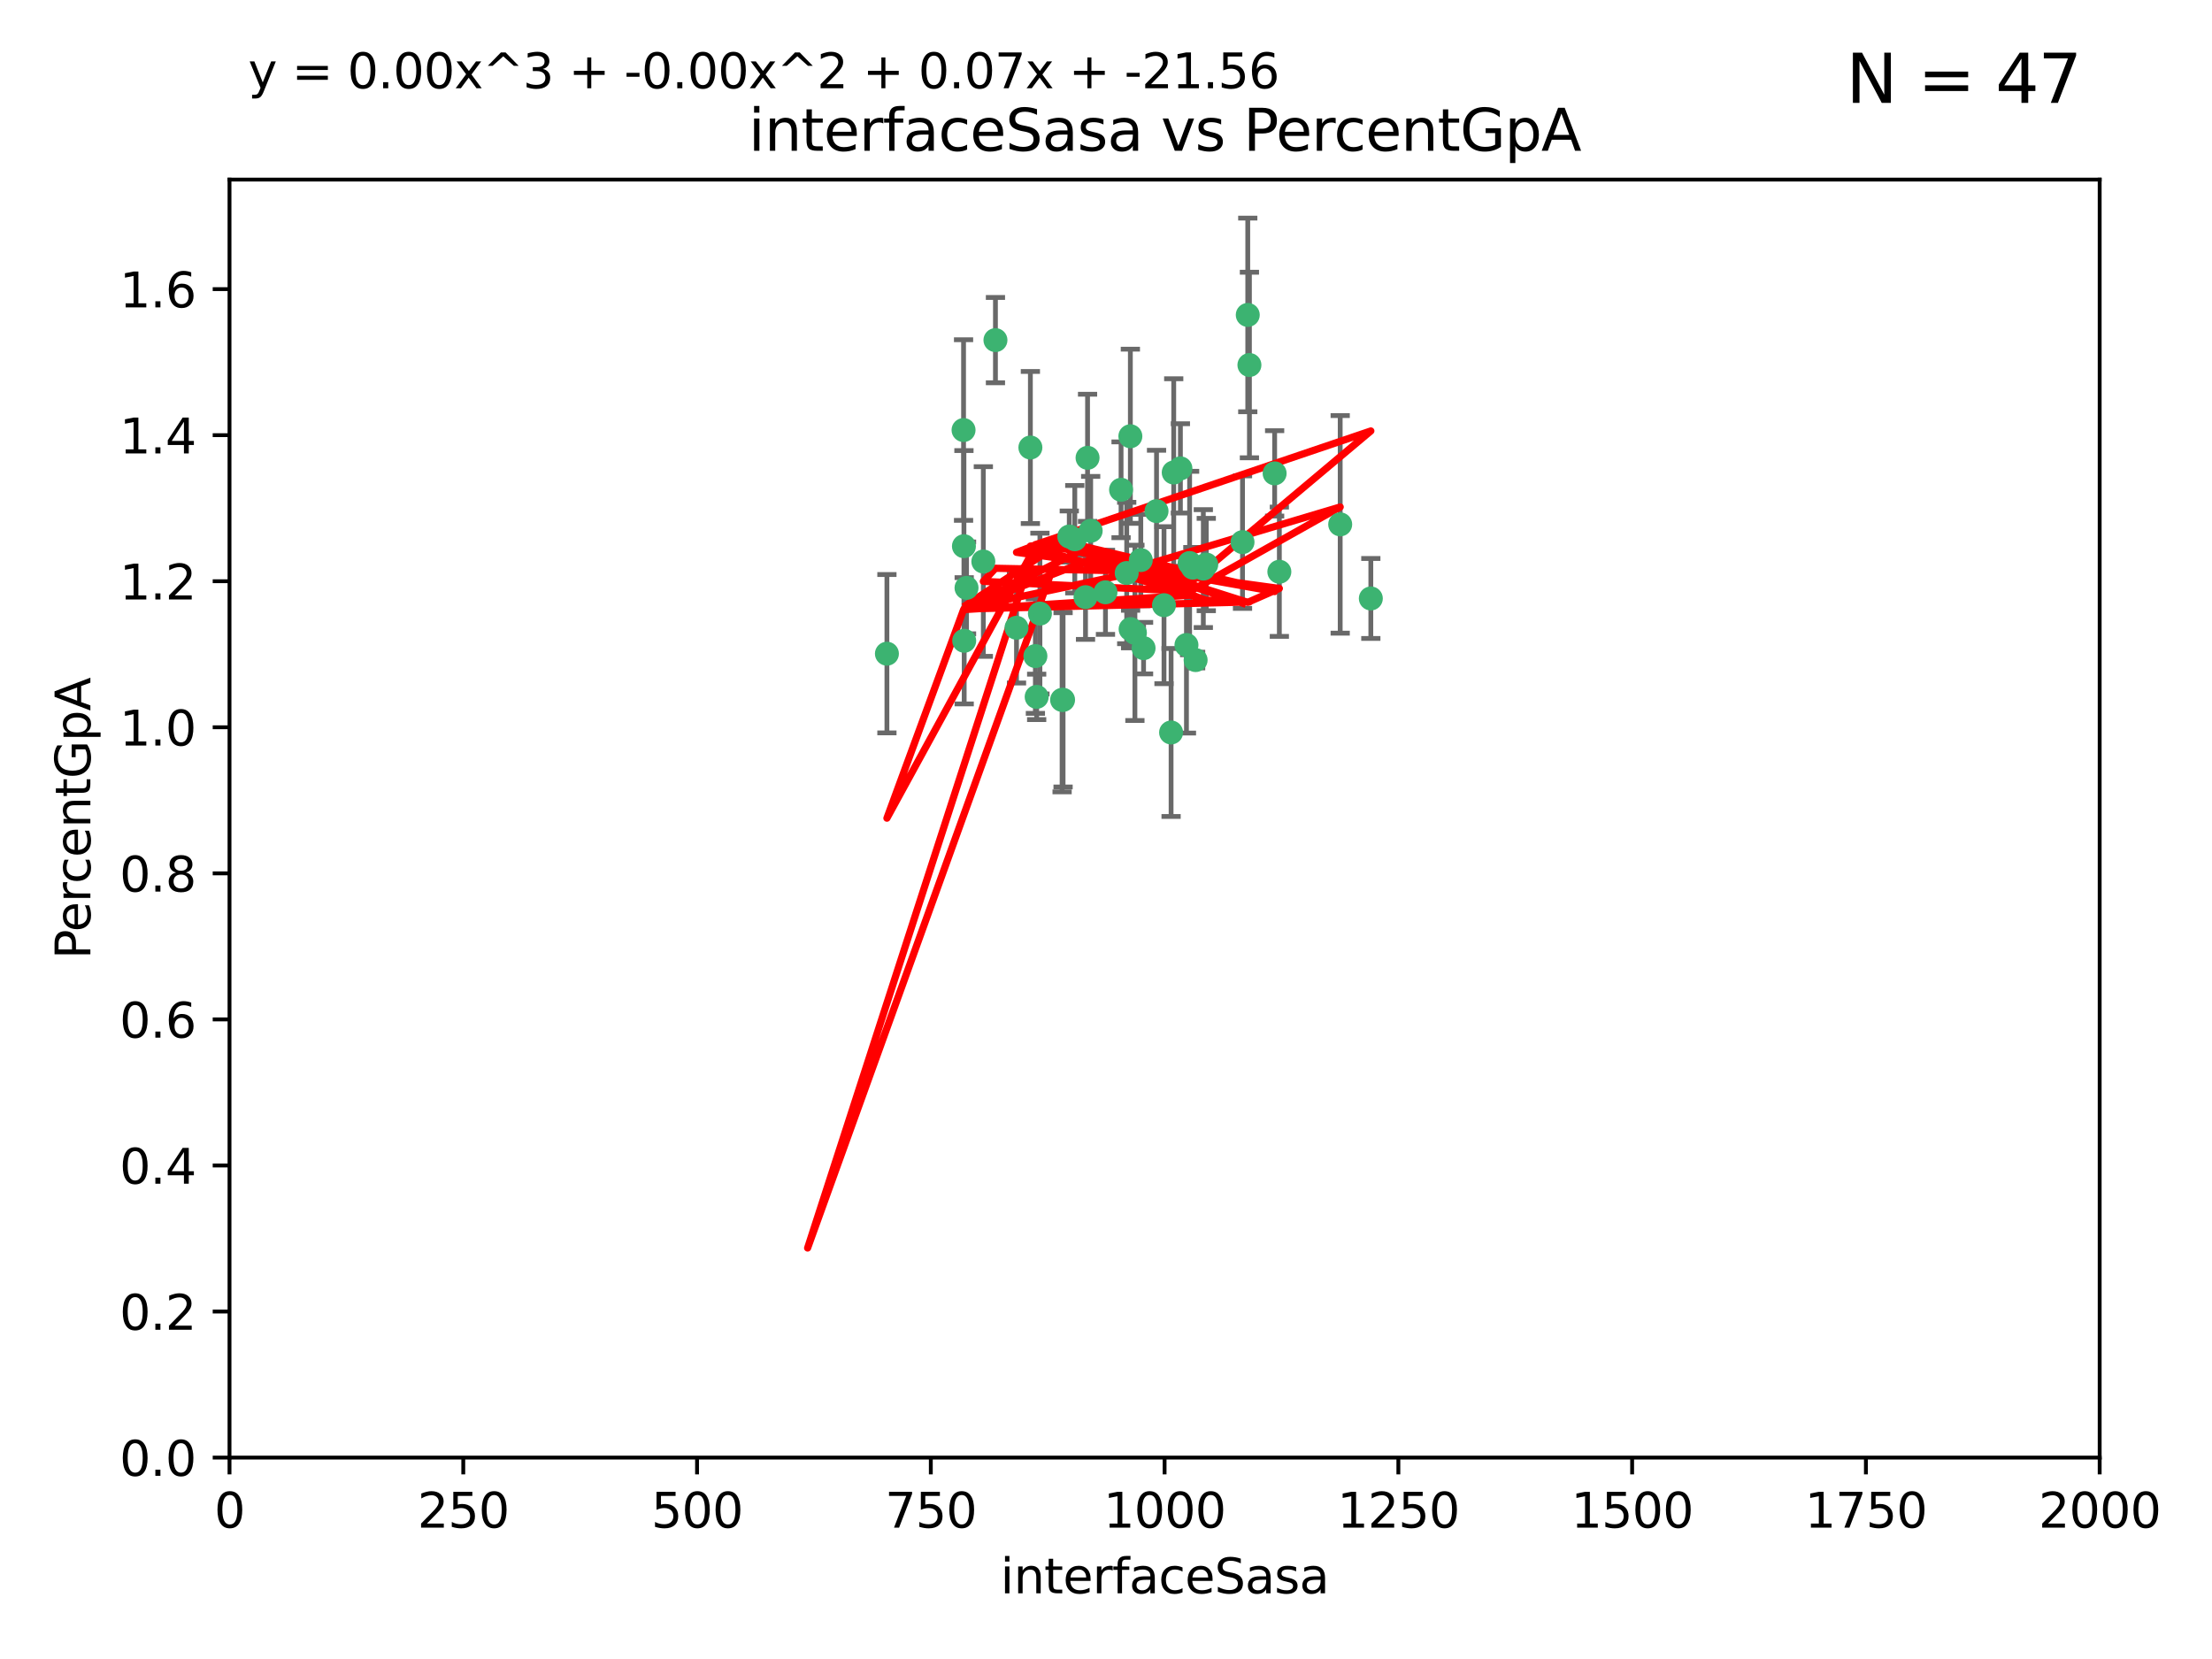 <?xml version="1.0" encoding="utf-8" standalone="no"?>
<!DOCTYPE svg PUBLIC "-//W3C//DTD SVG 1.1//EN"
  "http://www.w3.org/Graphics/SVG/1.1/DTD/svg11.dtd">
<svg xmlns:xlink="http://www.w3.org/1999/xlink" width="460.8pt" height="345.6pt" viewBox="0 0 460.8 345.6" xmlns="http://www.w3.org/2000/svg" version="1.1">
 <defs>
  <style type="text/css">*{stroke-linejoin: round; stroke-linecap: butt}</style>
 </defs>
 <g id="figure_1">
  <g id="patch_1">
   <path d="M 0 345.6 
L 460.8 345.6 
L 460.8 0 
L 0 0 
z
" style="fill: #ffffff"/>
  </g>
  <g id="axes_1">
   <g id="patch_2">
    <path d="M 47.81 303.64 
L 437.4 303.64 
L 437.4 37.411 
L 47.81 37.411 
z
" style="fill: #ffffff"/>
   </g>
   <g id="PathCollection_1">
    <defs>
     <path id="m4c2c3d1ae0" d="M 0 1.118 
C 0.297 1.118 0.581 1 0.791 0.791 
C 1 0.581 1.118 0.297 1.118 0 
C 1.118 -0.297 1 -0.581 0.791 -0.791 
C 0.581 -1 0.297 -1.118 0 -1.118 
C -0.297 -1.118 -0.581 -1 -0.791 -0.791 
C -1 -0.581 -1.118 -0.297 -1.118 0 
C -1.118 0.297 -1 0.581 -0.791 0.791 
C -0.581 1 -0.297 1.118 0 1.118 
z
" style="stroke: #3cb371"/>
    </defs>
    <g clip-path="url(#p443be29dcd)">
     <use xlink:href="#m4c2c3d1ae0" x="258.839" y="112.935" style="fill: #3cb371; stroke: #3cb371"/>
     <use xlink:href="#m4c2c3d1ae0" x="235.526" y="131.048" style="fill: #3cb371; stroke: #3cb371"/>
     <use xlink:href="#m4c2c3d1ae0" x="235.476" y="90.88" style="fill: #3cb371; stroke: #3cb371"/>
     <use xlink:href="#m4c2c3d1ae0" x="265.53" y="98.611" style="fill: #3cb371; stroke: #3cb371"/>
     <use xlink:href="#m4c2c3d1ae0" x="222.751" y="111.768" style="fill: #3cb371; stroke: #3cb371"/>
     <use xlink:href="#m4c2c3d1ae0" x="234.714" y="119.368" style="fill: #3cb371; stroke: #3cb371"/>
     <use xlink:href="#m4c2c3d1ae0" x="259.932" y="65.606" style="fill: #3cb371; stroke: #3cb371"/>
     <use xlink:href="#m4c2c3d1ae0" x="266.512" y="119.105" style="fill: #3cb371; stroke: #3cb371"/>
     <use xlink:href="#m4c2c3d1ae0" x="211.757" y="130.776" style="fill: #3cb371; stroke: #3cb371"/>
     <use xlink:href="#m4c2c3d1ae0" x="216.635" y="127.82" style="fill: #3cb371; stroke: #3cb371"/>
     <use xlink:href="#m4c2c3d1ae0" x="233.539" y="102.028" style="fill: #3cb371; stroke: #3cb371"/>
     <use xlink:href="#m4c2c3d1ae0" x="244.508" y="98.431" style="fill: #3cb371; stroke: #3cb371"/>
     <use xlink:href="#m4c2c3d1ae0" x="250.675" y="118.446" style="fill: #3cb371; stroke: #3cb371"/>
     <use xlink:href="#m4c2c3d1ae0" x="214.648" y="93.226" style="fill: #3cb371; stroke: #3cb371"/>
     <use xlink:href="#m4c2c3d1ae0" x="221.458" y="145.786" style="fill: #3cb371; stroke: #3cb371"/>
     <use xlink:href="#m4c2c3d1ae0" x="243.959" y="152.588" style="fill: #3cb371; stroke: #3cb371"/>
     <use xlink:href="#m4c2c3d1ae0" x="226.133" y="124.404" style="fill: #3cb371; stroke: #3cb371"/>
     <use xlink:href="#m4c2c3d1ae0" x="238.226" y="135.021" style="fill: #3cb371; stroke: #3cb371"/>
     <use xlink:href="#m4c2c3d1ae0" x="247.82" y="117.288" style="fill: #3cb371; stroke: #3cb371"/>
     <use xlink:href="#m4c2c3d1ae0" x="249.07" y="137.505" style="fill: #3cb371; stroke: #3cb371"/>
     <use xlink:href="#m4c2c3d1ae0" x="247.161" y="134.369" style="fill: #3cb371; stroke: #3cb371"/>
     <use xlink:href="#m4c2c3d1ae0" x="279.188" y="109.235" style="fill: #3cb371; stroke: #3cb371"/>
     <use xlink:href="#m4c2c3d1ae0" x="236.422" y="131.834" style="fill: #3cb371; stroke: #3cb371"/>
     <use xlink:href="#m4c2c3d1ae0" x="242.482" y="126.071" style="fill: #3cb371; stroke: #3cb371"/>
     <use xlink:href="#m4c2c3d1ae0" x="226.558" y="95.371" style="fill: #3cb371; stroke: #3cb371"/>
     <use xlink:href="#m4c2c3d1ae0" x="200.806" y="113.783" style="fill: #3cb371; stroke: #3cb371"/>
     <use xlink:href="#m4c2c3d1ae0" x="260.277" y="76.037" style="fill: #3cb371; stroke: #3cb371"/>
     <use xlink:href="#m4c2c3d1ae0" x="251.287" y="117.606" style="fill: #3cb371; stroke: #3cb371"/>
     <use xlink:href="#m4c2c3d1ae0" x="248.492" y="118.255" style="fill: #3cb371; stroke: #3cb371"/>
     <use xlink:href="#m4c2c3d1ae0" x="240.928" y="106.473" style="fill: #3cb371; stroke: #3cb371"/>
     <use xlink:href="#m4c2c3d1ae0" x="223.897" y="112.334" style="fill: #3cb371; stroke: #3cb371"/>
     <use xlink:href="#m4c2c3d1ae0" x="230.29" y="123.385" style="fill: #3cb371; stroke: #3cb371"/>
     <use xlink:href="#m4c2c3d1ae0" x="200.86" y="133.482" style="fill: #3cb371; stroke: #3cb371"/>
     <use xlink:href="#m4c2c3d1ae0" x="237.649" y="116.673" style="fill: #3cb371; stroke: #3cb371"/>
     <use xlink:href="#m4c2c3d1ae0" x="207.37" y="70.852" style="fill: #3cb371; stroke: #3cb371"/>
     <use xlink:href="#m4c2c3d1ae0" x="204.848" y="116.973" style="fill: #3cb371; stroke: #3cb371"/>
     <use xlink:href="#m4c2c3d1ae0" x="245.901" y="97.572" style="fill: #3cb371; stroke: #3cb371"/>
     <use xlink:href="#m4c2c3d1ae0" x="285.569" y="124.669" style="fill: #3cb371; stroke: #3cb371"/>
     <use xlink:href="#m4c2c3d1ae0" x="215.957" y="145.171" style="fill: #3cb371; stroke: #3cb371"/>
     <use xlink:href="#m4c2c3d1ae0" x="184.761" y="136.178" style="fill: #3cb371; stroke: #3cb371"/>
     <use xlink:href="#m4c2c3d1ae0" x="200.726" y="89.586" style="fill: #3cb371; stroke: #3cb371"/>
     <use xlink:href="#m4c2c3d1ae0" x="227.208" y="110.571" style="fill: #3cb371; stroke: #3cb371"/>
     <use xlink:href="#m4c2c3d1ae0" x="215.692" y="136.674" style="fill: #3cb371; stroke: #3cb371"/>
     <use xlink:href="#m4c2c3d1ae0" x="221.254" y="145.801" style="fill: #3cb371; stroke: #3cb371"/>
     <use xlink:href="#m4c2c3d1ae0" x="201.345" y="122.465" style="fill: #3cb371; stroke: #3cb371"/>
    </g>
   </g>
   <g id="matplotlib.axis_1">
    <g id="xtick_1">
     <g id="line2d_1">
      <defs>
       <path id="mb947875900" d="M 0 0 
L 0 3.5 
" style="stroke: #000000; stroke-width: 0.8"/>
      </defs>
      <g>
       <use xlink:href="#mb947875900" x="47.81" y="303.64" style="stroke: #000000; stroke-width: 0.8"/>
      </g>
     </g>
     <g id="text_1">
      <!-- 0 -->
      <g transform="translate(44.629 318.238)scale(0.1 -0.1)">
       <defs>
        <path id="DejaVuSans-30" d="M 2034 4250 
Q 1547 4250 1301 3770 
Q 1056 3291 1056 2328 
Q 1056 1369 1301 889 
Q 1547 409 2034 409 
Q 2525 409 2770 889 
Q 3016 1369 3016 2328 
Q 3016 3291 2770 3770 
Q 2525 4250 2034 4250 
z
M 2034 4750 
Q 2819 4750 3233 4129 
Q 3647 3509 3647 2328 
Q 3647 1150 3233 529 
Q 2819 -91 2034 -91 
Q 1250 -91 836 529 
Q 422 1150 422 2328 
Q 422 3509 836 4129 
Q 1250 4750 2034 4750 
z
" transform="scale(0.016)"/>
       </defs>
       <use xlink:href="#DejaVuSans-30"/>
      </g>
     </g>
    </g>
    <g id="xtick_2">
     <g id="line2d_2">
      <g>
       <use xlink:href="#mb947875900" x="96.509" y="303.64" style="stroke: #000000; stroke-width: 0.8"/>
      </g>
     </g>
     <g id="text_2">
      <!-- 250 -->
      <g transform="translate(86.965 318.238)scale(0.1 -0.1)">
       <defs>
        <path id="DejaVuSans-32" d="M 1228 531 
L 3431 531 
L 3431 0 
L 469 0 
L 469 531 
Q 828 903 1448 1529 
Q 2069 2156 2228 2338 
Q 2531 2678 2651 2914 
Q 2772 3150 2772 3378 
Q 2772 3750 2511 3984 
Q 2250 4219 1831 4219 
Q 1534 4219 1204 4116 
Q 875 4013 500 3803 
L 500 4441 
Q 881 4594 1212 4672 
Q 1544 4750 1819 4750 
Q 2544 4750 2975 4387 
Q 3406 4025 3406 3419 
Q 3406 3131 3298 2873 
Q 3191 2616 2906 2266 
Q 2828 2175 2409 1742 
Q 1991 1309 1228 531 
z
" transform="scale(0.016)"/>
        <path id="DejaVuSans-35" d="M 691 4666 
L 3169 4666 
L 3169 4134 
L 1269 4134 
L 1269 2991 
Q 1406 3038 1543 3061 
Q 1681 3084 1819 3084 
Q 2600 3084 3056 2656 
Q 3513 2228 3513 1497 
Q 3513 744 3044 326 
Q 2575 -91 1722 -91 
Q 1428 -91 1123 -41 
Q 819 9 494 109 
L 494 744 
Q 775 591 1075 516 
Q 1375 441 1709 441 
Q 2250 441 2565 725 
Q 2881 1009 2881 1497 
Q 2881 1984 2565 2268 
Q 2250 2553 1709 2553 
Q 1456 2553 1204 2497 
Q 953 2441 691 2322 
L 691 4666 
z
" transform="scale(0.016)"/>
       </defs>
       <use xlink:href="#DejaVuSans-32"/>
       <use xlink:href="#DejaVuSans-35" x="63.623"/>
       <use xlink:href="#DejaVuSans-30" x="127.246"/>
      </g>
     </g>
    </g>
    <g id="xtick_3">
     <g id="line2d_3">
      <g>
       <use xlink:href="#mb947875900" x="145.208" y="303.64" style="stroke: #000000; stroke-width: 0.8"/>
      </g>
     </g>
     <g id="text_3">
      <!-- 500 -->
      <g transform="translate(135.664 318.238)scale(0.1 -0.1)">
       <use xlink:href="#DejaVuSans-35"/>
       <use xlink:href="#DejaVuSans-30" x="63.623"/>
       <use xlink:href="#DejaVuSans-30" x="127.246"/>
      </g>
     </g>
    </g>
    <g id="xtick_4">
     <g id="line2d_4">
      <g>
       <use xlink:href="#mb947875900" x="193.906" y="303.64" style="stroke: #000000; stroke-width: 0.8"/>
      </g>
     </g>
     <g id="text_4">
      <!-- 750 -->
      <g transform="translate(184.363 318.238)scale(0.1 -0.1)">
       <defs>
        <path id="DejaVuSans-37" d="M 525 4666 
L 3525 4666 
L 3525 4397 
L 1831 0 
L 1172 0 
L 2766 4134 
L 525 4134 
L 525 4666 
z
" transform="scale(0.016)"/>
       </defs>
       <use xlink:href="#DejaVuSans-37"/>
       <use xlink:href="#DejaVuSans-35" x="63.623"/>
       <use xlink:href="#DejaVuSans-30" x="127.246"/>
      </g>
     </g>
    </g>
    <g id="xtick_5">
     <g id="line2d_5">
      <g>
       <use xlink:href="#mb947875900" x="242.605" y="303.64" style="stroke: #000000; stroke-width: 0.8"/>
      </g>
     </g>
     <g id="text_5">
      <!-- 1000 -->
      <g transform="translate(229.88 318.238)scale(0.1 -0.1)">
       <defs>
        <path id="DejaVuSans-31" d="M 794 531 
L 1825 531 
L 1825 4091 
L 703 3866 
L 703 4441 
L 1819 4666 
L 2450 4666 
L 2450 531 
L 3481 531 
L 3481 0 
L 794 0 
L 794 531 
z
" transform="scale(0.016)"/>
       </defs>
       <use xlink:href="#DejaVuSans-31"/>
       <use xlink:href="#DejaVuSans-30" x="63.623"/>
       <use xlink:href="#DejaVuSans-30" x="127.246"/>
       <use xlink:href="#DejaVuSans-30" x="190.869"/>
      </g>
     </g>
    </g>
    <g id="xtick_6">
     <g id="line2d_6">
      <g>
       <use xlink:href="#mb947875900" x="291.304" y="303.64" style="stroke: #000000; stroke-width: 0.8"/>
      </g>
     </g>
     <g id="text_6">
      <!-- 1250 -->
      <g transform="translate(278.579 318.238)scale(0.1 -0.1)">
       <use xlink:href="#DejaVuSans-31"/>
       <use xlink:href="#DejaVuSans-32" x="63.623"/>
       <use xlink:href="#DejaVuSans-35" x="127.246"/>
       <use xlink:href="#DejaVuSans-30" x="190.869"/>
      </g>
     </g>
    </g>
    <g id="xtick_7">
     <g id="line2d_7">
      <g>
       <use xlink:href="#mb947875900" x="340.002" y="303.64" style="stroke: #000000; stroke-width: 0.8"/>
      </g>
     </g>
     <g id="text_7">
      <!-- 1500 -->
      <g transform="translate(327.277 318.238)scale(0.1 -0.1)">
       <use xlink:href="#DejaVuSans-31"/>
       <use xlink:href="#DejaVuSans-35" x="63.623"/>
       <use xlink:href="#DejaVuSans-30" x="127.246"/>
       <use xlink:href="#DejaVuSans-30" x="190.869"/>
      </g>
     </g>
    </g>
    <g id="xtick_8">
     <g id="line2d_8">
      <g>
       <use xlink:href="#mb947875900" x="388.701" y="303.64" style="stroke: #000000; stroke-width: 0.8"/>
      </g>
     </g>
     <g id="text_8">
      <!-- 1750 -->
      <g transform="translate(375.976 318.238)scale(0.1 -0.1)">
       <use xlink:href="#DejaVuSans-31"/>
       <use xlink:href="#DejaVuSans-37" x="63.623"/>
       <use xlink:href="#DejaVuSans-35" x="127.246"/>
       <use xlink:href="#DejaVuSans-30" x="190.869"/>
      </g>
     </g>
    </g>
    <g id="xtick_9">
     <g id="line2d_9">
      <g>
       <use xlink:href="#mb947875900" x="437.4" y="303.64" style="stroke: #000000; stroke-width: 0.8"/>
      </g>
     </g>
     <g id="text_9">
      <!-- 2000 -->
      <g transform="translate(424.675 318.238)scale(0.1 -0.1)">
       <use xlink:href="#DejaVuSans-32"/>
       <use xlink:href="#DejaVuSans-30" x="63.623"/>
       <use xlink:href="#DejaVuSans-30" x="127.246"/>
       <use xlink:href="#DejaVuSans-30" x="190.869"/>
      </g>
     </g>
    </g>
    <g id="text_10">
     <!-- interfaceSasa -->
     <g transform="translate(208.398 331.917)scale(0.1 -0.1)">
      <defs>
       <path id="DejaVuSans-69" d="M 603 3500 
L 1178 3500 
L 1178 0 
L 603 0 
L 603 3500 
z
M 603 4863 
L 1178 4863 
L 1178 4134 
L 603 4134 
L 603 4863 
z
" transform="scale(0.016)"/>
       <path id="DejaVuSans-6e" d="M 3513 2113 
L 3513 0 
L 2938 0 
L 2938 2094 
Q 2938 2591 2744 2837 
Q 2550 3084 2163 3084 
Q 1697 3084 1428 2787 
Q 1159 2491 1159 1978 
L 1159 0 
L 581 0 
L 581 3500 
L 1159 3500 
L 1159 2956 
Q 1366 3272 1645 3428 
Q 1925 3584 2291 3584 
Q 2894 3584 3203 3211 
Q 3513 2838 3513 2113 
z
" transform="scale(0.016)"/>
       <path id="DejaVuSans-74" d="M 1172 4494 
L 1172 3500 
L 2356 3500 
L 2356 3053 
L 1172 3053 
L 1172 1153 
Q 1172 725 1289 603 
Q 1406 481 1766 481 
L 2356 481 
L 2356 0 
L 1766 0 
Q 1100 0 847 248 
Q 594 497 594 1153 
L 594 3053 
L 172 3053 
L 172 3500 
L 594 3500 
L 594 4494 
L 1172 4494 
z
" transform="scale(0.016)"/>
       <path id="DejaVuSans-65" d="M 3597 1894 
L 3597 1613 
L 953 1613 
Q 991 1019 1311 708 
Q 1631 397 2203 397 
Q 2534 397 2845 478 
Q 3156 559 3463 722 
L 3463 178 
Q 3153 47 2828 -22 
Q 2503 -91 2169 -91 
Q 1331 -91 842 396 
Q 353 884 353 1716 
Q 353 2575 817 3079 
Q 1281 3584 2069 3584 
Q 2775 3584 3186 3129 
Q 3597 2675 3597 1894 
z
M 3022 2063 
Q 3016 2534 2758 2815 
Q 2500 3097 2075 3097 
Q 1594 3097 1305 2825 
Q 1016 2553 972 2059 
L 3022 2063 
z
" transform="scale(0.016)"/>
       <path id="DejaVuSans-72" d="M 2631 2963 
Q 2534 3019 2420 3045 
Q 2306 3072 2169 3072 
Q 1681 3072 1420 2755 
Q 1159 2438 1159 1844 
L 1159 0 
L 581 0 
L 581 3500 
L 1159 3500 
L 1159 2956 
Q 1341 3275 1631 3429 
Q 1922 3584 2338 3584 
Q 2397 3584 2469 3576 
Q 2541 3569 2628 3553 
L 2631 2963 
z
" transform="scale(0.016)"/>
       <path id="DejaVuSans-66" d="M 2375 4863 
L 2375 4384 
L 1825 4384 
Q 1516 4384 1395 4259 
Q 1275 4134 1275 3809 
L 1275 3500 
L 2222 3500 
L 2222 3053 
L 1275 3053 
L 1275 0 
L 697 0 
L 697 3053 
L 147 3053 
L 147 3500 
L 697 3500 
L 697 3744 
Q 697 4328 969 4595 
Q 1241 4863 1831 4863 
L 2375 4863 
z
" transform="scale(0.016)"/>
       <path id="DejaVuSans-61" d="M 2194 1759 
Q 1497 1759 1228 1600 
Q 959 1441 959 1056 
Q 959 750 1161 570 
Q 1363 391 1709 391 
Q 2188 391 2477 730 
Q 2766 1069 2766 1631 
L 2766 1759 
L 2194 1759 
z
M 3341 1997 
L 3341 0 
L 2766 0 
L 2766 531 
Q 2569 213 2275 61 
Q 1981 -91 1556 -91 
Q 1019 -91 701 211 
Q 384 513 384 1019 
Q 384 1609 779 1909 
Q 1175 2209 1959 2209 
L 2766 2209 
L 2766 2266 
Q 2766 2663 2505 2880 
Q 2244 3097 1772 3097 
Q 1472 3097 1187 3025 
Q 903 2953 641 2809 
L 641 3341 
Q 956 3463 1253 3523 
Q 1550 3584 1831 3584 
Q 2591 3584 2966 3190 
Q 3341 2797 3341 1997 
z
" transform="scale(0.016)"/>
       <path id="DejaVuSans-63" d="M 3122 3366 
L 3122 2828 
Q 2878 2963 2633 3030 
Q 2388 3097 2138 3097 
Q 1578 3097 1268 2742 
Q 959 2388 959 1747 
Q 959 1106 1268 751 
Q 1578 397 2138 397 
Q 2388 397 2633 464 
Q 2878 531 3122 666 
L 3122 134 
Q 2881 22 2623 -34 
Q 2366 -91 2075 -91 
Q 1284 -91 818 406 
Q 353 903 353 1747 
Q 353 2603 823 3093 
Q 1294 3584 2113 3584 
Q 2378 3584 2631 3529 
Q 2884 3475 3122 3366 
z
" transform="scale(0.016)"/>
       <path id="DejaVuSans-53" d="M 3425 4513 
L 3425 3897 
Q 3066 4069 2747 4153 
Q 2428 4238 2131 4238 
Q 1616 4238 1336 4038 
Q 1056 3838 1056 3469 
Q 1056 3159 1242 3001 
Q 1428 2844 1947 2747 
L 2328 2669 
Q 3034 2534 3370 2195 
Q 3706 1856 3706 1288 
Q 3706 609 3251 259 
Q 2797 -91 1919 -91 
Q 1588 -91 1214 -16 
Q 841 59 441 206 
L 441 856 
Q 825 641 1194 531 
Q 1563 422 1919 422 
Q 2459 422 2753 634 
Q 3047 847 3047 1241 
Q 3047 1584 2836 1778 
Q 2625 1972 2144 2069 
L 1759 2144 
Q 1053 2284 737 2584 
Q 422 2884 422 3419 
Q 422 4038 858 4394 
Q 1294 4750 2059 4750 
Q 2388 4750 2728 4690 
Q 3069 4631 3425 4513 
z
" transform="scale(0.016)"/>
       <path id="DejaVuSans-73" d="M 2834 3397 
L 2834 2853 
Q 2591 2978 2328 3040 
Q 2066 3103 1784 3103 
Q 1356 3103 1142 2972 
Q 928 2841 928 2578 
Q 928 2378 1081 2264 
Q 1234 2150 1697 2047 
L 1894 2003 
Q 2506 1872 2764 1633 
Q 3022 1394 3022 966 
Q 3022 478 2636 193 
Q 2250 -91 1575 -91 
Q 1294 -91 989 -36 
Q 684 19 347 128 
L 347 722 
Q 666 556 975 473 
Q 1284 391 1588 391 
Q 1994 391 2212 530 
Q 2431 669 2431 922 
Q 2431 1156 2273 1281 
Q 2116 1406 1581 1522 
L 1381 1569 
Q 847 1681 609 1914 
Q 372 2147 372 2553 
Q 372 3047 722 3315 
Q 1072 3584 1716 3584 
Q 2034 3584 2315 3537 
Q 2597 3491 2834 3397 
z
" transform="scale(0.016)"/>
      </defs>
      <use xlink:href="#DejaVuSans-69"/>
      <use xlink:href="#DejaVuSans-6e" x="27.783"/>
      <use xlink:href="#DejaVuSans-74" x="91.162"/>
      <use xlink:href="#DejaVuSans-65" x="130.371"/>
      <use xlink:href="#DejaVuSans-72" x="191.895"/>
      <use xlink:href="#DejaVuSans-66" x="233.008"/>
      <use xlink:href="#DejaVuSans-61" x="268.213"/>
      <use xlink:href="#DejaVuSans-63" x="329.492"/>
      <use xlink:href="#DejaVuSans-65" x="384.473"/>
      <use xlink:href="#DejaVuSans-53" x="445.996"/>
      <use xlink:href="#DejaVuSans-61" x="509.473"/>
      <use xlink:href="#DejaVuSans-73" x="570.752"/>
      <use xlink:href="#DejaVuSans-61" x="622.852"/>
     </g>
    </g>
   </g>
   <g id="matplotlib.axis_2">
    <g id="ytick_1">
     <g id="line2d_10">
      <defs>
       <path id="md64c33592c" d="M 0 0 
L -3.5 0 
" style="stroke: #000000; stroke-width: 0.8"/>
      </defs>
      <g>
       <use xlink:href="#md64c33592c" x="47.81" y="303.64" style="stroke: #000000; stroke-width: 0.8"/>
      </g>
     </g>
     <g id="text_11">
      <!-- 0.0 -->
      <g transform="translate(24.907 307.439)scale(0.1 -0.1)">
       <defs>
        <path id="DejaVuSans-2e" d="M 684 794 
L 1344 794 
L 1344 0 
L 684 0 
L 684 794 
z
" transform="scale(0.016)"/>
       </defs>
       <use xlink:href="#DejaVuSans-30"/>
       <use xlink:href="#DejaVuSans-2e" x="63.623"/>
       <use xlink:href="#DejaVuSans-30" x="95.41"/>
      </g>
     </g>
    </g>
    <g id="ytick_2">
     <g id="line2d_11">
      <g>
       <use xlink:href="#md64c33592c" x="47.81" y="273.214" style="stroke: #000000; stroke-width: 0.8"/>
      </g>
     </g>
     <g id="text_12">
      <!-- 0.2 -->
      <g transform="translate(24.907 277.013)scale(0.1 -0.1)">
       <use xlink:href="#DejaVuSans-30"/>
       <use xlink:href="#DejaVuSans-2e" x="63.623"/>
       <use xlink:href="#DejaVuSans-32" x="95.41"/>
      </g>
     </g>
    </g>
    <g id="ytick_3">
     <g id="line2d_12">
      <g>
       <use xlink:href="#md64c33592c" x="47.81" y="242.788" style="stroke: #000000; stroke-width: 0.8"/>
      </g>
     </g>
     <g id="text_13">
      <!-- 0.4 -->
      <g transform="translate(24.907 246.587)scale(0.1 -0.1)">
       <defs>
        <path id="DejaVuSans-34" d="M 2419 4116 
L 825 1625 
L 2419 1625 
L 2419 4116 
z
M 2253 4666 
L 3047 4666 
L 3047 1625 
L 3713 1625 
L 3713 1100 
L 3047 1100 
L 3047 0 
L 2419 0 
L 2419 1100 
L 313 1100 
L 313 1709 
L 2253 4666 
z
" transform="scale(0.016)"/>
       </defs>
       <use xlink:href="#DejaVuSans-30"/>
       <use xlink:href="#DejaVuSans-2e" x="63.623"/>
       <use xlink:href="#DejaVuSans-34" x="95.41"/>
      </g>
     </g>
    </g>
    <g id="ytick_4">
     <g id="line2d_13">
      <g>
       <use xlink:href="#md64c33592c" x="47.81" y="212.362" style="stroke: #000000; stroke-width: 0.8"/>
      </g>
     </g>
     <g id="text_14">
      <!-- 0.6 -->
      <g transform="translate(24.907 216.161)scale(0.1 -0.1)">
       <defs>
        <path id="DejaVuSans-36" d="M 2113 2584 
Q 1688 2584 1439 2293 
Q 1191 2003 1191 1497 
Q 1191 994 1439 701 
Q 1688 409 2113 409 
Q 2538 409 2786 701 
Q 3034 994 3034 1497 
Q 3034 2003 2786 2293 
Q 2538 2584 2113 2584 
z
M 3366 4563 
L 3366 3988 
Q 3128 4100 2886 4159 
Q 2644 4219 2406 4219 
Q 1781 4219 1451 3797 
Q 1122 3375 1075 2522 
Q 1259 2794 1537 2939 
Q 1816 3084 2150 3084 
Q 2853 3084 3261 2657 
Q 3669 2231 3669 1497 
Q 3669 778 3244 343 
Q 2819 -91 2113 -91 
Q 1303 -91 875 529 
Q 447 1150 447 2328 
Q 447 3434 972 4092 
Q 1497 4750 2381 4750 
Q 2619 4750 2861 4703 
Q 3103 4656 3366 4563 
z
" transform="scale(0.016)"/>
       </defs>
       <use xlink:href="#DejaVuSans-30"/>
       <use xlink:href="#DejaVuSans-2e" x="63.623"/>
       <use xlink:href="#DejaVuSans-36" x="95.41"/>
      </g>
     </g>
    </g>
    <g id="ytick_5">
     <g id="line2d_14">
      <g>
       <use xlink:href="#md64c33592c" x="47.81" y="181.935" style="stroke: #000000; stroke-width: 0.8"/>
      </g>
     </g>
     <g id="text_15">
      <!-- 0.8 -->
      <g transform="translate(24.907 185.735)scale(0.1 -0.1)">
       <defs>
        <path id="DejaVuSans-38" d="M 2034 2216 
Q 1584 2216 1326 1975 
Q 1069 1734 1069 1313 
Q 1069 891 1326 650 
Q 1584 409 2034 409 
Q 2484 409 2743 651 
Q 3003 894 3003 1313 
Q 3003 1734 2745 1975 
Q 2488 2216 2034 2216 
z
M 1403 2484 
Q 997 2584 770 2862 
Q 544 3141 544 3541 
Q 544 4100 942 4425 
Q 1341 4750 2034 4750 
Q 2731 4750 3128 4425 
Q 3525 4100 3525 3541 
Q 3525 3141 3298 2862 
Q 3072 2584 2669 2484 
Q 3125 2378 3379 2068 
Q 3634 1759 3634 1313 
Q 3634 634 3220 271 
Q 2806 -91 2034 -91 
Q 1263 -91 848 271 
Q 434 634 434 1313 
Q 434 1759 690 2068 
Q 947 2378 1403 2484 
z
M 1172 3481 
Q 1172 3119 1398 2916 
Q 1625 2713 2034 2713 
Q 2441 2713 2670 2916 
Q 2900 3119 2900 3481 
Q 2900 3844 2670 4047 
Q 2441 4250 2034 4250 
Q 1625 4250 1398 4047 
Q 1172 3844 1172 3481 
z
" transform="scale(0.016)"/>
       </defs>
       <use xlink:href="#DejaVuSans-30"/>
       <use xlink:href="#DejaVuSans-2e" x="63.623"/>
       <use xlink:href="#DejaVuSans-38" x="95.41"/>
      </g>
     </g>
    </g>
    <g id="ytick_6">
     <g id="line2d_15">
      <g>
       <use xlink:href="#md64c33592c" x="47.81" y="151.509" style="stroke: #000000; stroke-width: 0.8"/>
      </g>
     </g>
     <g id="text_16">
      <!-- 1.0 -->
      <g transform="translate(24.907 155.308)scale(0.1 -0.1)">
       <use xlink:href="#DejaVuSans-31"/>
       <use xlink:href="#DejaVuSans-2e" x="63.623"/>
       <use xlink:href="#DejaVuSans-30" x="95.41"/>
      </g>
     </g>
    </g>
    <g id="ytick_7">
     <g id="line2d_16">
      <g>
       <use xlink:href="#md64c33592c" x="47.81" y="121.083" style="stroke: #000000; stroke-width: 0.8"/>
      </g>
     </g>
     <g id="text_17">
      <!-- 1.2 -->
      <g transform="translate(24.907 124.882)scale(0.1 -0.1)">
       <use xlink:href="#DejaVuSans-31"/>
       <use xlink:href="#DejaVuSans-2e" x="63.623"/>
       <use xlink:href="#DejaVuSans-32" x="95.41"/>
      </g>
     </g>
    </g>
    <g id="ytick_8">
     <g id="line2d_17">
      <g>
       <use xlink:href="#md64c33592c" x="47.81" y="90.657" style="stroke: #000000; stroke-width: 0.8"/>
      </g>
     </g>
     <g id="text_18">
      <!-- 1.4 -->
      <g transform="translate(24.907 94.456)scale(0.1 -0.1)">
       <use xlink:href="#DejaVuSans-31"/>
       <use xlink:href="#DejaVuSans-2e" x="63.623"/>
       <use xlink:href="#DejaVuSans-34" x="95.41"/>
      </g>
     </g>
    </g>
    <g id="ytick_9">
     <g id="line2d_18">
      <g>
       <use xlink:href="#md64c33592c" x="47.81" y="60.231" style="stroke: #000000; stroke-width: 0.8"/>
      </g>
     </g>
     <g id="text_19">
      <!-- 1.6 -->
      <g transform="translate(24.907 64.03)scale(0.1 -0.1)">
       <use xlink:href="#DejaVuSans-31"/>
       <use xlink:href="#DejaVuSans-2e" x="63.623"/>
       <use xlink:href="#DejaVuSans-36" x="95.41"/>
      </g>
     </g>
    </g>
    <g id="text_20">
     <!-- PercentGpA -->
     <g transform="translate(18.827 199.802)rotate(-90)scale(0.1 -0.1)">
      <defs>
       <path id="DejaVuSans-50" d="M 1259 4147 
L 1259 2394 
L 2053 2394 
Q 2494 2394 2734 2622 
Q 2975 2850 2975 3272 
Q 2975 3691 2734 3919 
Q 2494 4147 2053 4147 
L 1259 4147 
z
M 628 4666 
L 2053 4666 
Q 2838 4666 3239 4311 
Q 3641 3956 3641 3272 
Q 3641 2581 3239 2228 
Q 2838 1875 2053 1875 
L 1259 1875 
L 1259 0 
L 628 0 
L 628 4666 
z
" transform="scale(0.016)"/>
       <path id="DejaVuSans-47" d="M 3809 666 
L 3809 1919 
L 2778 1919 
L 2778 2438 
L 4434 2438 
L 4434 434 
Q 4069 175 3628 42 
Q 3188 -91 2688 -91 
Q 1594 -91 976 548 
Q 359 1188 359 2328 
Q 359 3472 976 4111 
Q 1594 4750 2688 4750 
Q 3144 4750 3555 4637 
Q 3966 4525 4313 4306 
L 4313 3634 
Q 3963 3931 3569 4081 
Q 3175 4231 2741 4231 
Q 1884 4231 1454 3753 
Q 1025 3275 1025 2328 
Q 1025 1384 1454 906 
Q 1884 428 2741 428 
Q 3075 428 3337 486 
Q 3600 544 3809 666 
z
" transform="scale(0.016)"/>
       <path id="DejaVuSans-70" d="M 1159 525 
L 1159 -1331 
L 581 -1331 
L 581 3500 
L 1159 3500 
L 1159 2969 
Q 1341 3281 1617 3432 
Q 1894 3584 2278 3584 
Q 2916 3584 3314 3078 
Q 3713 2572 3713 1747 
Q 3713 922 3314 415 
Q 2916 -91 2278 -91 
Q 1894 -91 1617 61 
Q 1341 213 1159 525 
z
M 3116 1747 
Q 3116 2381 2855 2742 
Q 2594 3103 2138 3103 
Q 1681 3103 1420 2742 
Q 1159 2381 1159 1747 
Q 1159 1113 1420 752 
Q 1681 391 2138 391 
Q 2594 391 2855 752 
Q 3116 1113 3116 1747 
z
" transform="scale(0.016)"/>
       <path id="DejaVuSans-41" d="M 2188 4044 
L 1331 1722 
L 3047 1722 
L 2188 4044 
z
M 1831 4666 
L 2547 4666 
L 4325 0 
L 3669 0 
L 3244 1197 
L 1141 1197 
L 716 0 
L 50 0 
L 1831 4666 
z
" transform="scale(0.016)"/>
      </defs>
      <use xlink:href="#DejaVuSans-50"/>
      <use xlink:href="#DejaVuSans-65" x="56.678"/>
      <use xlink:href="#DejaVuSans-72" x="118.201"/>
      <use xlink:href="#DejaVuSans-63" x="157.064"/>
      <use xlink:href="#DejaVuSans-65" x="212.045"/>
      <use xlink:href="#DejaVuSans-6e" x="273.568"/>
      <use xlink:href="#DejaVuSans-74" x="336.947"/>
      <use xlink:href="#DejaVuSans-47" x="376.156"/>
      <use xlink:href="#DejaVuSans-70" x="453.646"/>
      <use xlink:href="#DejaVuSans-41" x="517.123"/>
     </g>
    </g>
   </g>
   <g id="LineCollection_1">
    <path d="M 258.839 126.742 
L 258.839 99.128 
" clip-path="url(#p443be29dcd)" style="fill: none; stroke: #696969"/>
    <path d="M 235.526 134.958 
L 235.526 127.138 
" clip-path="url(#p443be29dcd)" style="fill: none; stroke: #696969"/>
    <path d="M 235.476 109.021 
L 235.476 72.739 
" clip-path="url(#p443be29dcd)" style="fill: none; stroke: #696969"/>
    <path d="M 265.53 107.5 
L 265.53 89.723 
" clip-path="url(#p443be29dcd)" style="fill: none; stroke: #696969"/>
    <path d="M 222.751 117.091 
L 222.751 106.444 
" clip-path="url(#p443be29dcd)" style="fill: none; stroke: #696969"/>
    <path d="M 234.714 134.091 
L 234.714 104.645 
" clip-path="url(#p443be29dcd)" style="fill: none; stroke: #696969"/>
    <path d="M 259.932 85.777 
L 259.932 45.434 
" clip-path="url(#p443be29dcd)" style="fill: none; stroke: #696969"/>
    <path d="M 266.512 132.572 
L 266.512 105.638 
" clip-path="url(#p443be29dcd)" style="fill: none; stroke: #696969"/>
    <path d="M 211.757 142.284 
L 211.757 119.267 
" clip-path="url(#p443be29dcd)" style="fill: none; stroke: #696969"/>
    <path d="M 216.635 144.568 
L 216.635 111.073 
" clip-path="url(#p443be29dcd)" style="fill: none; stroke: #696969"/>
    <path d="M 233.539 112.003 
L 233.539 92.053 
" clip-path="url(#p443be29dcd)" style="fill: none; stroke: #696969"/>
    <path d="M 244.508 117.96 
L 244.508 78.902 
" clip-path="url(#p443be29dcd)" style="fill: none; stroke: #696969"/>
    <path d="M 250.675 130.722 
L 250.675 106.17 
" clip-path="url(#p443be29dcd)" style="fill: none; stroke: #696969"/>
    <path d="M 214.648 109.064 
L 214.648 77.387 
" clip-path="url(#p443be29dcd)" style="fill: none; stroke: #696969"/>
    <path d="M 221.458 163.937 
L 221.458 127.634 
" clip-path="url(#p443be29dcd)" style="fill: none; stroke: #696969"/>
    <path d="M 243.959 170.081 
L 243.959 135.096 
" clip-path="url(#p443be29dcd)" style="fill: none; stroke: #696969"/>
    <path d="M 226.133 133.195 
L 226.133 115.614 
" clip-path="url(#p443be29dcd)" style="fill: none; stroke: #696969"/>
    <path d="M 238.226 140.382 
L 238.226 129.659 
" clip-path="url(#p443be29dcd)" style="fill: none; stroke: #696969"/>
    <path d="M 247.82 136.395 
L 247.82 98.181 
" clip-path="url(#p443be29dcd)" style="fill: none; stroke: #696969"/>
    <path d="M 249.07 139.142 
L 249.07 135.868 
" clip-path="url(#p443be29dcd)" style="fill: none; stroke: #696969"/>
    <path d="M 247.161 152.707 
L 247.161 116.031 
" clip-path="url(#p443be29dcd)" style="fill: none; stroke: #696969"/>
    <path d="M 279.188 131.899 
L 279.188 86.572 
" clip-path="url(#p443be29dcd)" style="fill: none; stroke: #696969"/>
    <path d="M 236.422 150.092 
L 236.422 113.575 
" clip-path="url(#p443be29dcd)" style="fill: none; stroke: #696969"/>
    <path d="M 242.482 142.423 
L 242.482 109.718 
" clip-path="url(#p443be29dcd)" style="fill: none; stroke: #696969"/>
    <path d="M 226.558 108.615 
L 226.558 82.127 
" clip-path="url(#p443be29dcd)" style="fill: none; stroke: #696969"/>
    <path d="M 200.806 133.708 
L 200.806 93.858 
" clip-path="url(#p443be29dcd)" style="fill: none; stroke: #696969"/>
    <path d="M 260.277 95.366 
L 260.277 56.709 
" clip-path="url(#p443be29dcd)" style="fill: none; stroke: #696969"/>
    <path d="M 251.287 127.227 
L 251.287 107.986 
" clip-path="url(#p443be29dcd)" style="fill: none; stroke: #696969"/>
    <path d="M 248.492 122.472 
L 248.492 114.039 
" clip-path="url(#p443be29dcd)" style="fill: none; stroke: #696969"/>
    <path d="M 240.928 119.149 
L 240.928 93.797 
" clip-path="url(#p443be29dcd)" style="fill: none; stroke: #696969"/>
    <path d="M 223.897 123.529 
L 223.897 101.139 
" clip-path="url(#p443be29dcd)" style="fill: none; stroke: #696969"/>
    <path d="M 230.29 132.151 
L 230.29 114.62 
" clip-path="url(#p443be29dcd)" style="fill: none; stroke: #696969"/>
    <path d="M 200.86 146.637 
L 200.86 120.327 
" clip-path="url(#p443be29dcd)" style="fill: none; stroke: #696969"/>
    <path d="M 237.649 126.191 
L 237.649 107.154 
" clip-path="url(#p443be29dcd)" style="fill: none; stroke: #696969"/>
    <path d="M 207.37 79.735 
L 207.37 61.968 
" clip-path="url(#p443be29dcd)" style="fill: none; stroke: #696969"/>
    <path d="M 204.848 136.73 
L 204.848 97.216 
" clip-path="url(#p443be29dcd)" style="fill: none; stroke: #696969"/>
    <path d="M 245.901 106.878 
L 245.901 88.267 
" clip-path="url(#p443be29dcd)" style="fill: none; stroke: #696969"/>
    <path d="M 285.569 132.997 
L 285.569 116.341 
" clip-path="url(#p443be29dcd)" style="fill: none; stroke: #696969"/>
    <path d="M 215.957 149.901 
L 215.957 140.441 
" clip-path="url(#p443be29dcd)" style="fill: none; stroke: #696969"/>
    <path d="M 184.761 152.672 
L 184.761 119.684 
" clip-path="url(#p443be29dcd)" style="fill: none; stroke: #696969"/>
    <path d="M 200.726 108.397 
L 200.726 70.776 
" clip-path="url(#p443be29dcd)" style="fill: none; stroke: #696969"/>
    <path d="M 227.208 121.897 
L 227.208 99.245 
" clip-path="url(#p443be29dcd)" style="fill: none; stroke: #696969"/>
    <path d="M 215.692 148.602 
L 215.692 124.746 
" clip-path="url(#p443be29dcd)" style="fill: none; stroke: #696969"/>
    <path d="M 221.254 164.958 
L 221.254 126.644 
" clip-path="url(#p443be29dcd)" style="fill: none; stroke: #696969"/>
    <path d="M 201.345 132.034 
L 201.345 112.895 
" clip-path="url(#p443be29dcd)" style="fill: none; stroke: #696969"/>
   </g>
   <g id="line2d_19">
    <defs>
     <path id="mc0f6a3e57e" d="M 2 0 
L -2 -0 
" style="stroke: #696969"/>
    </defs>
    <g clip-path="url(#p443be29dcd)">
     <use xlink:href="#mc0f6a3e57e" x="258.839" y="126.742" style="fill: #696969; stroke: #696969"/>
     <use xlink:href="#mc0f6a3e57e" x="235.526" y="134.958" style="fill: #696969; stroke: #696969"/>
     <use xlink:href="#mc0f6a3e57e" x="235.476" y="109.021" style="fill: #696969; stroke: #696969"/>
     <use xlink:href="#mc0f6a3e57e" x="265.53" y="107.5" style="fill: #696969; stroke: #696969"/>
     <use xlink:href="#mc0f6a3e57e" x="222.751" y="117.091" style="fill: #696969; stroke: #696969"/>
     <use xlink:href="#mc0f6a3e57e" x="234.714" y="134.091" style="fill: #696969; stroke: #696969"/>
     <use xlink:href="#mc0f6a3e57e" x="259.932" y="85.777" style="fill: #696969; stroke: #696969"/>
     <use xlink:href="#mc0f6a3e57e" x="266.512" y="132.572" style="fill: #696969; stroke: #696969"/>
     <use xlink:href="#mc0f6a3e57e" x="211.757" y="142.284" style="fill: #696969; stroke: #696969"/>
     <use xlink:href="#mc0f6a3e57e" x="216.635" y="144.568" style="fill: #696969; stroke: #696969"/>
     <use xlink:href="#mc0f6a3e57e" x="233.539" y="112.003" style="fill: #696969; stroke: #696969"/>
     <use xlink:href="#mc0f6a3e57e" x="244.508" y="117.96" style="fill: #696969; stroke: #696969"/>
     <use xlink:href="#mc0f6a3e57e" x="250.675" y="130.722" style="fill: #696969; stroke: #696969"/>
     <use xlink:href="#mc0f6a3e57e" x="214.648" y="109.064" style="fill: #696969; stroke: #696969"/>
     <use xlink:href="#mc0f6a3e57e" x="221.458" y="163.937" style="fill: #696969; stroke: #696969"/>
     <use xlink:href="#mc0f6a3e57e" x="243.959" y="170.081" style="fill: #696969; stroke: #696969"/>
     <use xlink:href="#mc0f6a3e57e" x="226.133" y="133.195" style="fill: #696969; stroke: #696969"/>
     <use xlink:href="#mc0f6a3e57e" x="238.226" y="140.382" style="fill: #696969; stroke: #696969"/>
     <use xlink:href="#mc0f6a3e57e" x="247.82" y="136.395" style="fill: #696969; stroke: #696969"/>
     <use xlink:href="#mc0f6a3e57e" x="249.07" y="139.142" style="fill: #696969; stroke: #696969"/>
     <use xlink:href="#mc0f6a3e57e" x="247.161" y="152.707" style="fill: #696969; stroke: #696969"/>
     <use xlink:href="#mc0f6a3e57e" x="279.188" y="131.899" style="fill: #696969; stroke: #696969"/>
     <use xlink:href="#mc0f6a3e57e" x="236.422" y="150.092" style="fill: #696969; stroke: #696969"/>
     <use xlink:href="#mc0f6a3e57e" x="242.482" y="142.423" style="fill: #696969; stroke: #696969"/>
     <use xlink:href="#mc0f6a3e57e" x="226.558" y="108.615" style="fill: #696969; stroke: #696969"/>
     <use xlink:href="#mc0f6a3e57e" x="200.806" y="133.708" style="fill: #696969; stroke: #696969"/>
     <use xlink:href="#mc0f6a3e57e" x="260.277" y="95.366" style="fill: #696969; stroke: #696969"/>
     <use xlink:href="#mc0f6a3e57e" x="251.287" y="127.227" style="fill: #696969; stroke: #696969"/>
     <use xlink:href="#mc0f6a3e57e" x="248.492" y="122.472" style="fill: #696969; stroke: #696969"/>
     <use xlink:href="#mc0f6a3e57e" x="240.928" y="119.149" style="fill: #696969; stroke: #696969"/>
     <use xlink:href="#mc0f6a3e57e" x="223.897" y="123.529" style="fill: #696969; stroke: #696969"/>
     <use xlink:href="#mc0f6a3e57e" x="230.29" y="132.151" style="fill: #696969; stroke: #696969"/>
     <use xlink:href="#mc0f6a3e57e" x="200.86" y="146.637" style="fill: #696969; stroke: #696969"/>
     <use xlink:href="#mc0f6a3e57e" x="237.649" y="126.191" style="fill: #696969; stroke: #696969"/>
     <use xlink:href="#mc0f6a3e57e" x="207.37" y="79.735" style="fill: #696969; stroke: #696969"/>
     <use xlink:href="#mc0f6a3e57e" x="204.848" y="136.73" style="fill: #696969; stroke: #696969"/>
     <use xlink:href="#mc0f6a3e57e" x="245.901" y="106.878" style="fill: #696969; stroke: #696969"/>
     <use xlink:href="#mc0f6a3e57e" x="285.569" y="132.997" style="fill: #696969; stroke: #696969"/>
     <use xlink:href="#mc0f6a3e57e" x="215.957" y="149.901" style="fill: #696969; stroke: #696969"/>
     <use xlink:href="#mc0f6a3e57e" x="184.761" y="152.672" style="fill: #696969; stroke: #696969"/>
     <use xlink:href="#mc0f6a3e57e" x="200.726" y="108.397" style="fill: #696969; stroke: #696969"/>
     <use xlink:href="#mc0f6a3e57e" x="227.208" y="121.897" style="fill: #696969; stroke: #696969"/>
     <use xlink:href="#mc0f6a3e57e" x="215.692" y="148.602" style="fill: #696969; stroke: #696969"/>
     <use xlink:href="#mc0f6a3e57e" x="221.254" y="164.958" style="fill: #696969; stroke: #696969"/>
     <use xlink:href="#mc0f6a3e57e" x="201.345" y="132.034" style="fill: #696969; stroke: #696969"/>
    </g>
   </g>
   <g id="line2d_20">
    <g clip-path="url(#p443be29dcd)">
     <use xlink:href="#mc0f6a3e57e" x="258.839" y="99.128" style="fill: #696969; stroke: #696969"/>
     <use xlink:href="#mc0f6a3e57e" x="235.526" y="127.138" style="fill: #696969; stroke: #696969"/>
     <use xlink:href="#mc0f6a3e57e" x="235.476" y="72.739" style="fill: #696969; stroke: #696969"/>
     <use xlink:href="#mc0f6a3e57e" x="265.53" y="89.723" style="fill: #696969; stroke: #696969"/>
     <use xlink:href="#mc0f6a3e57e" x="222.751" y="106.444" style="fill: #696969; stroke: #696969"/>
     <use xlink:href="#mc0f6a3e57e" x="234.714" y="104.645" style="fill: #696969; stroke: #696969"/>
     <use xlink:href="#mc0f6a3e57e" x="259.932" y="45.434" style="fill: #696969; stroke: #696969"/>
     <use xlink:href="#mc0f6a3e57e" x="266.512" y="105.638" style="fill: #696969; stroke: #696969"/>
     <use xlink:href="#mc0f6a3e57e" x="211.757" y="119.267" style="fill: #696969; stroke: #696969"/>
     <use xlink:href="#mc0f6a3e57e" x="216.635" y="111.073" style="fill: #696969; stroke: #696969"/>
     <use xlink:href="#mc0f6a3e57e" x="233.539" y="92.053" style="fill: #696969; stroke: #696969"/>
     <use xlink:href="#mc0f6a3e57e" x="244.508" y="78.902" style="fill: #696969; stroke: #696969"/>
     <use xlink:href="#mc0f6a3e57e" x="250.675" y="106.17" style="fill: #696969; stroke: #696969"/>
     <use xlink:href="#mc0f6a3e57e" x="214.648" y="77.387" style="fill: #696969; stroke: #696969"/>
     <use xlink:href="#mc0f6a3e57e" x="221.458" y="127.634" style="fill: #696969; stroke: #696969"/>
     <use xlink:href="#mc0f6a3e57e" x="243.959" y="135.096" style="fill: #696969; stroke: #696969"/>
     <use xlink:href="#mc0f6a3e57e" x="226.133" y="115.614" style="fill: #696969; stroke: #696969"/>
     <use xlink:href="#mc0f6a3e57e" x="238.226" y="129.659" style="fill: #696969; stroke: #696969"/>
     <use xlink:href="#mc0f6a3e57e" x="247.82" y="98.181" style="fill: #696969; stroke: #696969"/>
     <use xlink:href="#mc0f6a3e57e" x="249.07" y="135.868" style="fill: #696969; stroke: #696969"/>
     <use xlink:href="#mc0f6a3e57e" x="247.161" y="116.031" style="fill: #696969; stroke: #696969"/>
     <use xlink:href="#mc0f6a3e57e" x="279.188" y="86.572" style="fill: #696969; stroke: #696969"/>
     <use xlink:href="#mc0f6a3e57e" x="236.422" y="113.575" style="fill: #696969; stroke: #696969"/>
     <use xlink:href="#mc0f6a3e57e" x="242.482" y="109.718" style="fill: #696969; stroke: #696969"/>
     <use xlink:href="#mc0f6a3e57e" x="226.558" y="82.127" style="fill: #696969; stroke: #696969"/>
     <use xlink:href="#mc0f6a3e57e" x="200.806" y="93.858" style="fill: #696969; stroke: #696969"/>
     <use xlink:href="#mc0f6a3e57e" x="260.277" y="56.709" style="fill: #696969; stroke: #696969"/>
     <use xlink:href="#mc0f6a3e57e" x="251.287" y="107.986" style="fill: #696969; stroke: #696969"/>
     <use xlink:href="#mc0f6a3e57e" x="248.492" y="114.039" style="fill: #696969; stroke: #696969"/>
     <use xlink:href="#mc0f6a3e57e" x="240.928" y="93.797" style="fill: #696969; stroke: #696969"/>
     <use xlink:href="#mc0f6a3e57e" x="223.897" y="101.139" style="fill: #696969; stroke: #696969"/>
     <use xlink:href="#mc0f6a3e57e" x="230.29" y="114.62" style="fill: #696969; stroke: #696969"/>
     <use xlink:href="#mc0f6a3e57e" x="200.86" y="120.327" style="fill: #696969; stroke: #696969"/>
     <use xlink:href="#mc0f6a3e57e" x="237.649" y="107.154" style="fill: #696969; stroke: #696969"/>
     <use xlink:href="#mc0f6a3e57e" x="207.37" y="61.968" style="fill: #696969; stroke: #696969"/>
     <use xlink:href="#mc0f6a3e57e" x="204.848" y="97.216" style="fill: #696969; stroke: #696969"/>
     <use xlink:href="#mc0f6a3e57e" x="245.901" y="88.267" style="fill: #696969; stroke: #696969"/>
     <use xlink:href="#mc0f6a3e57e" x="285.569" y="116.341" style="fill: #696969; stroke: #696969"/>
     <use xlink:href="#mc0f6a3e57e" x="215.957" y="140.441" style="fill: #696969; stroke: #696969"/>
     <use xlink:href="#mc0f6a3e57e" x="184.761" y="119.684" style="fill: #696969; stroke: #696969"/>
     <use xlink:href="#mc0f6a3e57e" x="200.726" y="70.776" style="fill: #696969; stroke: #696969"/>
     <use xlink:href="#mc0f6a3e57e" x="227.208" y="99.245" style="fill: #696969; stroke: #696969"/>
     <use xlink:href="#mc0f6a3e57e" x="215.692" y="124.746" style="fill: #696969; stroke: #696969"/>
     <use xlink:href="#mc0f6a3e57e" x="221.254" y="126.644" style="fill: #696969; stroke: #696969"/>
     <use xlink:href="#mc0f6a3e57e" x="201.345" y="112.895" style="fill: #696969; stroke: #696969"/>
    </g>
   </g>
   <g id="line2d_21">
    <path d="M 258.839 125.654 
L 235.526 117.881 
L 235.476 117.855 
L 265.53 123.236 
L 222.751 113.113 
L 234.714 117.468 
L 259.932 125.478 
L 266.512 122.586 
L 211.757 115.062 
L 216.635 113.216 
L 233.539 116.884 
L 244.508 122.462 
L 250.675 124.849 
L 214.648 113.755 
L 221.458 112.961 
L 243.959 122.203 
L 226.133 113.875 
L 238.226 119.287 
L 247.82 123.88 
L 249.07 124.338 
L 247.161 123.62 
L 279.188 105.612 
L 236.422 118.344 
L 242.482 121.483 
L 226.558 114.003 
L 200.806 126.872 
L 260.277 125.406 
L 251.287 125.018 
L 248.492 124.132 
L 240.928 120.696 
L 223.897 113.315 
L 230.29 115.39 
L 200.86 126.782 
L 237.649 118.985 
L 207.37 118.382 
L 204.848 121.108 
L 245.901 123.09 
L 285.569 89.776 
L 215.957 113.369 
L 184.761 170.442 
L 200.726 127.004 
L 248.092 123.984 
L 227.208 114.213 
L 215.692 113.437 
L 168.242 259.983 
L 221.254 112.944 
L 201.345 125.997 
" clip-path="url(#p443be29dcd)" style="fill: none; stroke: #ff0000; stroke-width: 1.5; stroke-linecap: square"/>
   </g>
   <g id="line2d_22">
    <defs>
     <path id="mcb8239f36c" d="M 0 2 
C 0.53 2 1.039 1.789 1.414 1.414 
C 1.789 1.039 2 0.53 2 0 
C 2 -0.53 1.789 -1.039 1.414 -1.414 
C 1.039 -1.789 0.53 -2 0 -2 
C -0.53 -2 -1.039 -1.789 -1.414 -1.414 
C -1.789 -1.039 -2 -0.53 -2 0 
C -2 0.53 -1.789 1.039 -1.414 1.414 
C -1.039 1.789 -0.53 2 0 2 
z
" style="stroke: #3cb371"/>
    </defs>
    <g clip-path="url(#p443be29dcd)">
     <use xlink:href="#mcb8239f36c" x="258.839" y="112.935" style="fill: #3cb371; stroke: #3cb371"/>
     <use xlink:href="#mcb8239f36c" x="235.526" y="131.048" style="fill: #3cb371; stroke: #3cb371"/>
     <use xlink:href="#mcb8239f36c" x="235.476" y="90.88" style="fill: #3cb371; stroke: #3cb371"/>
     <use xlink:href="#mcb8239f36c" x="265.53" y="98.611" style="fill: #3cb371; stroke: #3cb371"/>
     <use xlink:href="#mcb8239f36c" x="222.751" y="111.768" style="fill: #3cb371; stroke: #3cb371"/>
     <use xlink:href="#mcb8239f36c" x="234.714" y="119.368" style="fill: #3cb371; stroke: #3cb371"/>
     <use xlink:href="#mcb8239f36c" x="259.932" y="65.606" style="fill: #3cb371; stroke: #3cb371"/>
     <use xlink:href="#mcb8239f36c" x="266.512" y="119.105" style="fill: #3cb371; stroke: #3cb371"/>
     <use xlink:href="#mcb8239f36c" x="211.757" y="130.776" style="fill: #3cb371; stroke: #3cb371"/>
     <use xlink:href="#mcb8239f36c" x="216.635" y="127.82" style="fill: #3cb371; stroke: #3cb371"/>
     <use xlink:href="#mcb8239f36c" x="233.539" y="102.028" style="fill: #3cb371; stroke: #3cb371"/>
     <use xlink:href="#mcb8239f36c" x="244.508" y="98.431" style="fill: #3cb371; stroke: #3cb371"/>
     <use xlink:href="#mcb8239f36c" x="250.675" y="118.446" style="fill: #3cb371; stroke: #3cb371"/>
     <use xlink:href="#mcb8239f36c" x="214.648" y="93.226" style="fill: #3cb371; stroke: #3cb371"/>
     <use xlink:href="#mcb8239f36c" x="221.458" y="145.786" style="fill: #3cb371; stroke: #3cb371"/>
     <use xlink:href="#mcb8239f36c" x="243.959" y="152.588" style="fill: #3cb371; stroke: #3cb371"/>
     <use xlink:href="#mcb8239f36c" x="226.133" y="124.404" style="fill: #3cb371; stroke: #3cb371"/>
     <use xlink:href="#mcb8239f36c" x="238.226" y="135.021" style="fill: #3cb371; stroke: #3cb371"/>
     <use xlink:href="#mcb8239f36c" x="247.82" y="117.288" style="fill: #3cb371; stroke: #3cb371"/>
     <use xlink:href="#mcb8239f36c" x="249.07" y="137.505" style="fill: #3cb371; stroke: #3cb371"/>
     <use xlink:href="#mcb8239f36c" x="247.161" y="134.369" style="fill: #3cb371; stroke: #3cb371"/>
     <use xlink:href="#mcb8239f36c" x="279.188" y="109.235" style="fill: #3cb371; stroke: #3cb371"/>
     <use xlink:href="#mcb8239f36c" x="236.422" y="131.834" style="fill: #3cb371; stroke: #3cb371"/>
     <use xlink:href="#mcb8239f36c" x="242.482" y="126.071" style="fill: #3cb371; stroke: #3cb371"/>
     <use xlink:href="#mcb8239f36c" x="226.558" y="95.371" style="fill: #3cb371; stroke: #3cb371"/>
     <use xlink:href="#mcb8239f36c" x="200.806" y="113.783" style="fill: #3cb371; stroke: #3cb371"/>
     <use xlink:href="#mcb8239f36c" x="260.277" y="76.037" style="fill: #3cb371; stroke: #3cb371"/>
     <use xlink:href="#mcb8239f36c" x="251.287" y="117.606" style="fill: #3cb371; stroke: #3cb371"/>
     <use xlink:href="#mcb8239f36c" x="248.492" y="118.255" style="fill: #3cb371; stroke: #3cb371"/>
     <use xlink:href="#mcb8239f36c" x="240.928" y="106.473" style="fill: #3cb371; stroke: #3cb371"/>
     <use xlink:href="#mcb8239f36c" x="223.897" y="112.334" style="fill: #3cb371; stroke: #3cb371"/>
     <use xlink:href="#mcb8239f36c" x="230.29" y="123.385" style="fill: #3cb371; stroke: #3cb371"/>
     <use xlink:href="#mcb8239f36c" x="200.86" y="133.482" style="fill: #3cb371; stroke: #3cb371"/>
     <use xlink:href="#mcb8239f36c" x="237.649" y="116.673" style="fill: #3cb371; stroke: #3cb371"/>
     <use xlink:href="#mcb8239f36c" x="207.37" y="70.852" style="fill: #3cb371; stroke: #3cb371"/>
     <use xlink:href="#mcb8239f36c" x="204.848" y="116.973" style="fill: #3cb371; stroke: #3cb371"/>
     <use xlink:href="#mcb8239f36c" x="245.901" y="97.572" style="fill: #3cb371; stroke: #3cb371"/>
     <use xlink:href="#mcb8239f36c" x="285.569" y="124.669" style="fill: #3cb371; stroke: #3cb371"/>
     <use xlink:href="#mcb8239f36c" x="215.957" y="145.171" style="fill: #3cb371; stroke: #3cb371"/>
     <use xlink:href="#mcb8239f36c" x="184.761" y="136.178" style="fill: #3cb371; stroke: #3cb371"/>
     <use xlink:href="#mcb8239f36c" x="200.726" y="89.586" style="fill: #3cb371; stroke: #3cb371"/>
     <use xlink:href="#mcb8239f36c" x="227.208" y="110.571" style="fill: #3cb371; stroke: #3cb371"/>
     <use xlink:href="#mcb8239f36c" x="215.692" y="136.674" style="fill: #3cb371; stroke: #3cb371"/>
     <use xlink:href="#mcb8239f36c" x="221.254" y="145.801" style="fill: #3cb371; stroke: #3cb371"/>
     <use xlink:href="#mcb8239f36c" x="201.345" y="122.465" style="fill: #3cb371; stroke: #3cb371"/>
    </g>
   </g>
   <g id="patch_3">
    <path d="M 47.81 303.64 
L 47.81 37.411 
" style="fill: none; stroke: #000000; stroke-width: 0.8; stroke-linejoin: miter; stroke-linecap: square"/>
   </g>
   <g id="patch_4">
    <path d="M 437.4 303.64 
L 437.4 37.411 
" style="fill: none; stroke: #000000; stroke-width: 0.8; stroke-linejoin: miter; stroke-linecap: square"/>
   </g>
   <g id="patch_5">
    <path d="M 47.81 303.64 
L 437.4 303.64 
" style="fill: none; stroke: #000000; stroke-width: 0.8; stroke-linejoin: miter; stroke-linecap: square"/>
   </g>
   <g id="patch_6">
    <path d="M 47.81 37.411 
L 437.4 37.411 
" style="fill: none; stroke: #000000; stroke-width: 0.8; stroke-linejoin: miter; stroke-linecap: square"/>
   </g>
   <g id="text_21">
    <!-- N = 47 -->
    <g transform="translate(384.585 21.426)scale(0.14 -0.14)">
     <defs>
      <path id="DejaVuSans-4e" d="M 628 4666 
L 1478 4666 
L 3547 763 
L 3547 4666 
L 4159 4666 
L 4159 0 
L 3309 0 
L 1241 3903 
L 1241 0 
L 628 0 
L 628 4666 
z
" transform="scale(0.016)"/>
      <path id="DejaVuSans-20" transform="scale(0.016)"/>
      <path id="DejaVuSans-3d" d="M 678 2906 
L 4684 2906 
L 4684 2381 
L 678 2381 
L 678 2906 
z
M 678 1631 
L 4684 1631 
L 4684 1100 
L 678 1100 
L 678 1631 
z
" transform="scale(0.016)"/>
     </defs>
     <use xlink:href="#DejaVuSans-4e"/>
     <use xlink:href="#DejaVuSans-20" x="74.805"/>
     <use xlink:href="#DejaVuSans-3d" x="106.592"/>
     <use xlink:href="#DejaVuSans-20" x="190.381"/>
     <use xlink:href="#DejaVuSans-34" x="222.168"/>
     <use xlink:href="#DejaVuSans-37" x="285.791"/>
    </g>
   </g>
   <g id="text_22">
    <!-- y = 0.00x^3 + -0.00x^2 + 0.07x + -21.56 -->
    <g transform="translate(51.706 18.387)scale(0.1 -0.1)">
     <defs>
      <path id="DejaVuSans-79" d="M 2059 -325 
Q 1816 -950 1584 -1140 
Q 1353 -1331 966 -1331 
L 506 -1331 
L 506 -850 
L 844 -850 
Q 1081 -850 1212 -737 
Q 1344 -625 1503 -206 
L 1606 56 
L 191 3500 
L 800 3500 
L 1894 763 
L 2988 3500 
L 3597 3500 
L 2059 -325 
z
" transform="scale(0.016)"/>
      <path id="DejaVuSans-78" d="M 3513 3500 
L 2247 1797 
L 3578 0 
L 2900 0 
L 1881 1375 
L 863 0 
L 184 0 
L 1544 1831 
L 300 3500 
L 978 3500 
L 1906 2253 
L 2834 3500 
L 3513 3500 
z
" transform="scale(0.016)"/>
      <path id="DejaVuSans-5e" d="M 2988 4666 
L 4684 2925 
L 4056 2925 
L 2681 4159 
L 1306 2925 
L 678 2925 
L 2375 4666 
L 2988 4666 
z
" transform="scale(0.016)"/>
      <path id="DejaVuSans-33" d="M 2597 2516 
Q 3050 2419 3304 2112 
Q 3559 1806 3559 1356 
Q 3559 666 3084 287 
Q 2609 -91 1734 -91 
Q 1441 -91 1130 -33 
Q 819 25 488 141 
L 488 750 
Q 750 597 1062 519 
Q 1375 441 1716 441 
Q 2309 441 2620 675 
Q 2931 909 2931 1356 
Q 2931 1769 2642 2001 
Q 2353 2234 1838 2234 
L 1294 2234 
L 1294 2753 
L 1863 2753 
Q 2328 2753 2575 2939 
Q 2822 3125 2822 3475 
Q 2822 3834 2567 4026 
Q 2313 4219 1838 4219 
Q 1578 4219 1281 4162 
Q 984 4106 628 3988 
L 628 4550 
Q 988 4650 1302 4700 
Q 1616 4750 1894 4750 
Q 2613 4750 3031 4423 
Q 3450 4097 3450 3541 
Q 3450 3153 3228 2886 
Q 3006 2619 2597 2516 
z
" transform="scale(0.016)"/>
      <path id="DejaVuSans-2b" d="M 2944 4013 
L 2944 2272 
L 4684 2272 
L 4684 1741 
L 2944 1741 
L 2944 0 
L 2419 0 
L 2419 1741 
L 678 1741 
L 678 2272 
L 2419 2272 
L 2419 4013 
L 2944 4013 
z
" transform="scale(0.016)"/>
      <path id="DejaVuSans-2d" d="M 313 2009 
L 1997 2009 
L 1997 1497 
L 313 1497 
L 313 2009 
z
" transform="scale(0.016)"/>
     </defs>
     <use xlink:href="#DejaVuSans-79"/>
     <use xlink:href="#DejaVuSans-20" x="59.18"/>
     <use xlink:href="#DejaVuSans-3d" x="90.967"/>
     <use xlink:href="#DejaVuSans-20" x="174.756"/>
     <use xlink:href="#DejaVuSans-30" x="206.543"/>
     <use xlink:href="#DejaVuSans-2e" x="270.166"/>
     <use xlink:href="#DejaVuSans-30" x="301.953"/>
     <use xlink:href="#DejaVuSans-30" x="365.576"/>
     <use xlink:href="#DejaVuSans-78" x="429.199"/>
     <use xlink:href="#DejaVuSans-5e" x="488.379"/>
     <use xlink:href="#DejaVuSans-33" x="572.168"/>
     <use xlink:href="#DejaVuSans-20" x="635.791"/>
     <use xlink:href="#DejaVuSans-2b" x="667.578"/>
     <use xlink:href="#DejaVuSans-20" x="751.367"/>
     <use xlink:href="#DejaVuSans-2d" x="783.154"/>
     <use xlink:href="#DejaVuSans-30" x="819.238"/>
     <use xlink:href="#DejaVuSans-2e" x="882.861"/>
     <use xlink:href="#DejaVuSans-30" x="914.648"/>
     <use xlink:href="#DejaVuSans-30" x="978.271"/>
     <use xlink:href="#DejaVuSans-78" x="1041.895"/>
     <use xlink:href="#DejaVuSans-5e" x="1101.074"/>
     <use xlink:href="#DejaVuSans-32" x="1184.863"/>
     <use xlink:href="#DejaVuSans-20" x="1248.486"/>
     <use xlink:href="#DejaVuSans-2b" x="1280.273"/>
     <use xlink:href="#DejaVuSans-20" x="1364.062"/>
     <use xlink:href="#DejaVuSans-30" x="1395.85"/>
     <use xlink:href="#DejaVuSans-2e" x="1459.473"/>
     <use xlink:href="#DejaVuSans-30" x="1491.26"/>
     <use xlink:href="#DejaVuSans-37" x="1554.883"/>
     <use xlink:href="#DejaVuSans-78" x="1618.506"/>
     <use xlink:href="#DejaVuSans-20" x="1677.686"/>
     <use xlink:href="#DejaVuSans-2b" x="1709.473"/>
     <use xlink:href="#DejaVuSans-20" x="1793.262"/>
     <use xlink:href="#DejaVuSans-2d" x="1825.049"/>
     <use xlink:href="#DejaVuSans-32" x="1861.133"/>
     <use xlink:href="#DejaVuSans-31" x="1924.756"/>
     <use xlink:href="#DejaVuSans-2e" x="1988.379"/>
     <use xlink:href="#DejaVuSans-35" x="2020.166"/>
     <use xlink:href="#DejaVuSans-36" x="2083.789"/>
    </g>
   </g>
   <g id="text_23">
    <!-- interfaceSasa vs PercentGpA -->
    <g transform="translate(155.934 31.411)scale(0.12 -0.12)">
     <defs>
      <path id="DejaVuSans-76" d="M 191 3500 
L 800 3500 
L 1894 563 
L 2988 3500 
L 3597 3500 
L 2284 0 
L 1503 0 
L 191 3500 
z
" transform="scale(0.016)"/>
     </defs>
     <use xlink:href="#DejaVuSans-69"/>
     <use xlink:href="#DejaVuSans-6e" x="27.783"/>
     <use xlink:href="#DejaVuSans-74" x="91.162"/>
     <use xlink:href="#DejaVuSans-65" x="130.371"/>
     <use xlink:href="#DejaVuSans-72" x="191.895"/>
     <use xlink:href="#DejaVuSans-66" x="233.008"/>
     <use xlink:href="#DejaVuSans-61" x="268.213"/>
     <use xlink:href="#DejaVuSans-63" x="329.492"/>
     <use xlink:href="#DejaVuSans-65" x="384.473"/>
     <use xlink:href="#DejaVuSans-53" x="445.996"/>
     <use xlink:href="#DejaVuSans-61" x="509.473"/>
     <use xlink:href="#DejaVuSans-73" x="570.752"/>
     <use xlink:href="#DejaVuSans-61" x="622.852"/>
     <use xlink:href="#DejaVuSans-20" x="684.131"/>
     <use xlink:href="#DejaVuSans-76" x="715.918"/>
     <use xlink:href="#DejaVuSans-73" x="775.098"/>
     <use xlink:href="#DejaVuSans-20" x="827.197"/>
     <use xlink:href="#DejaVuSans-50" x="858.984"/>
     <use xlink:href="#DejaVuSans-65" x="915.662"/>
     <use xlink:href="#DejaVuSans-72" x="977.186"/>
     <use xlink:href="#DejaVuSans-63" x="1016.049"/>
     <use xlink:href="#DejaVuSans-65" x="1071.029"/>
     <use xlink:href="#DejaVuSans-6e" x="1132.553"/>
     <use xlink:href="#DejaVuSans-74" x="1195.932"/>
     <use xlink:href="#DejaVuSans-47" x="1235.141"/>
     <use xlink:href="#DejaVuSans-70" x="1312.631"/>
     <use xlink:href="#DejaVuSans-41" x="1376.107"/>
    </g>
   </g>
  </g>
 </g>
 <defs>
  <clipPath id="p443be29dcd">
   <rect x="47.81" y="37.411" width="389.59" height="266.229"/>
  </clipPath>
 </defs>
</svg>
